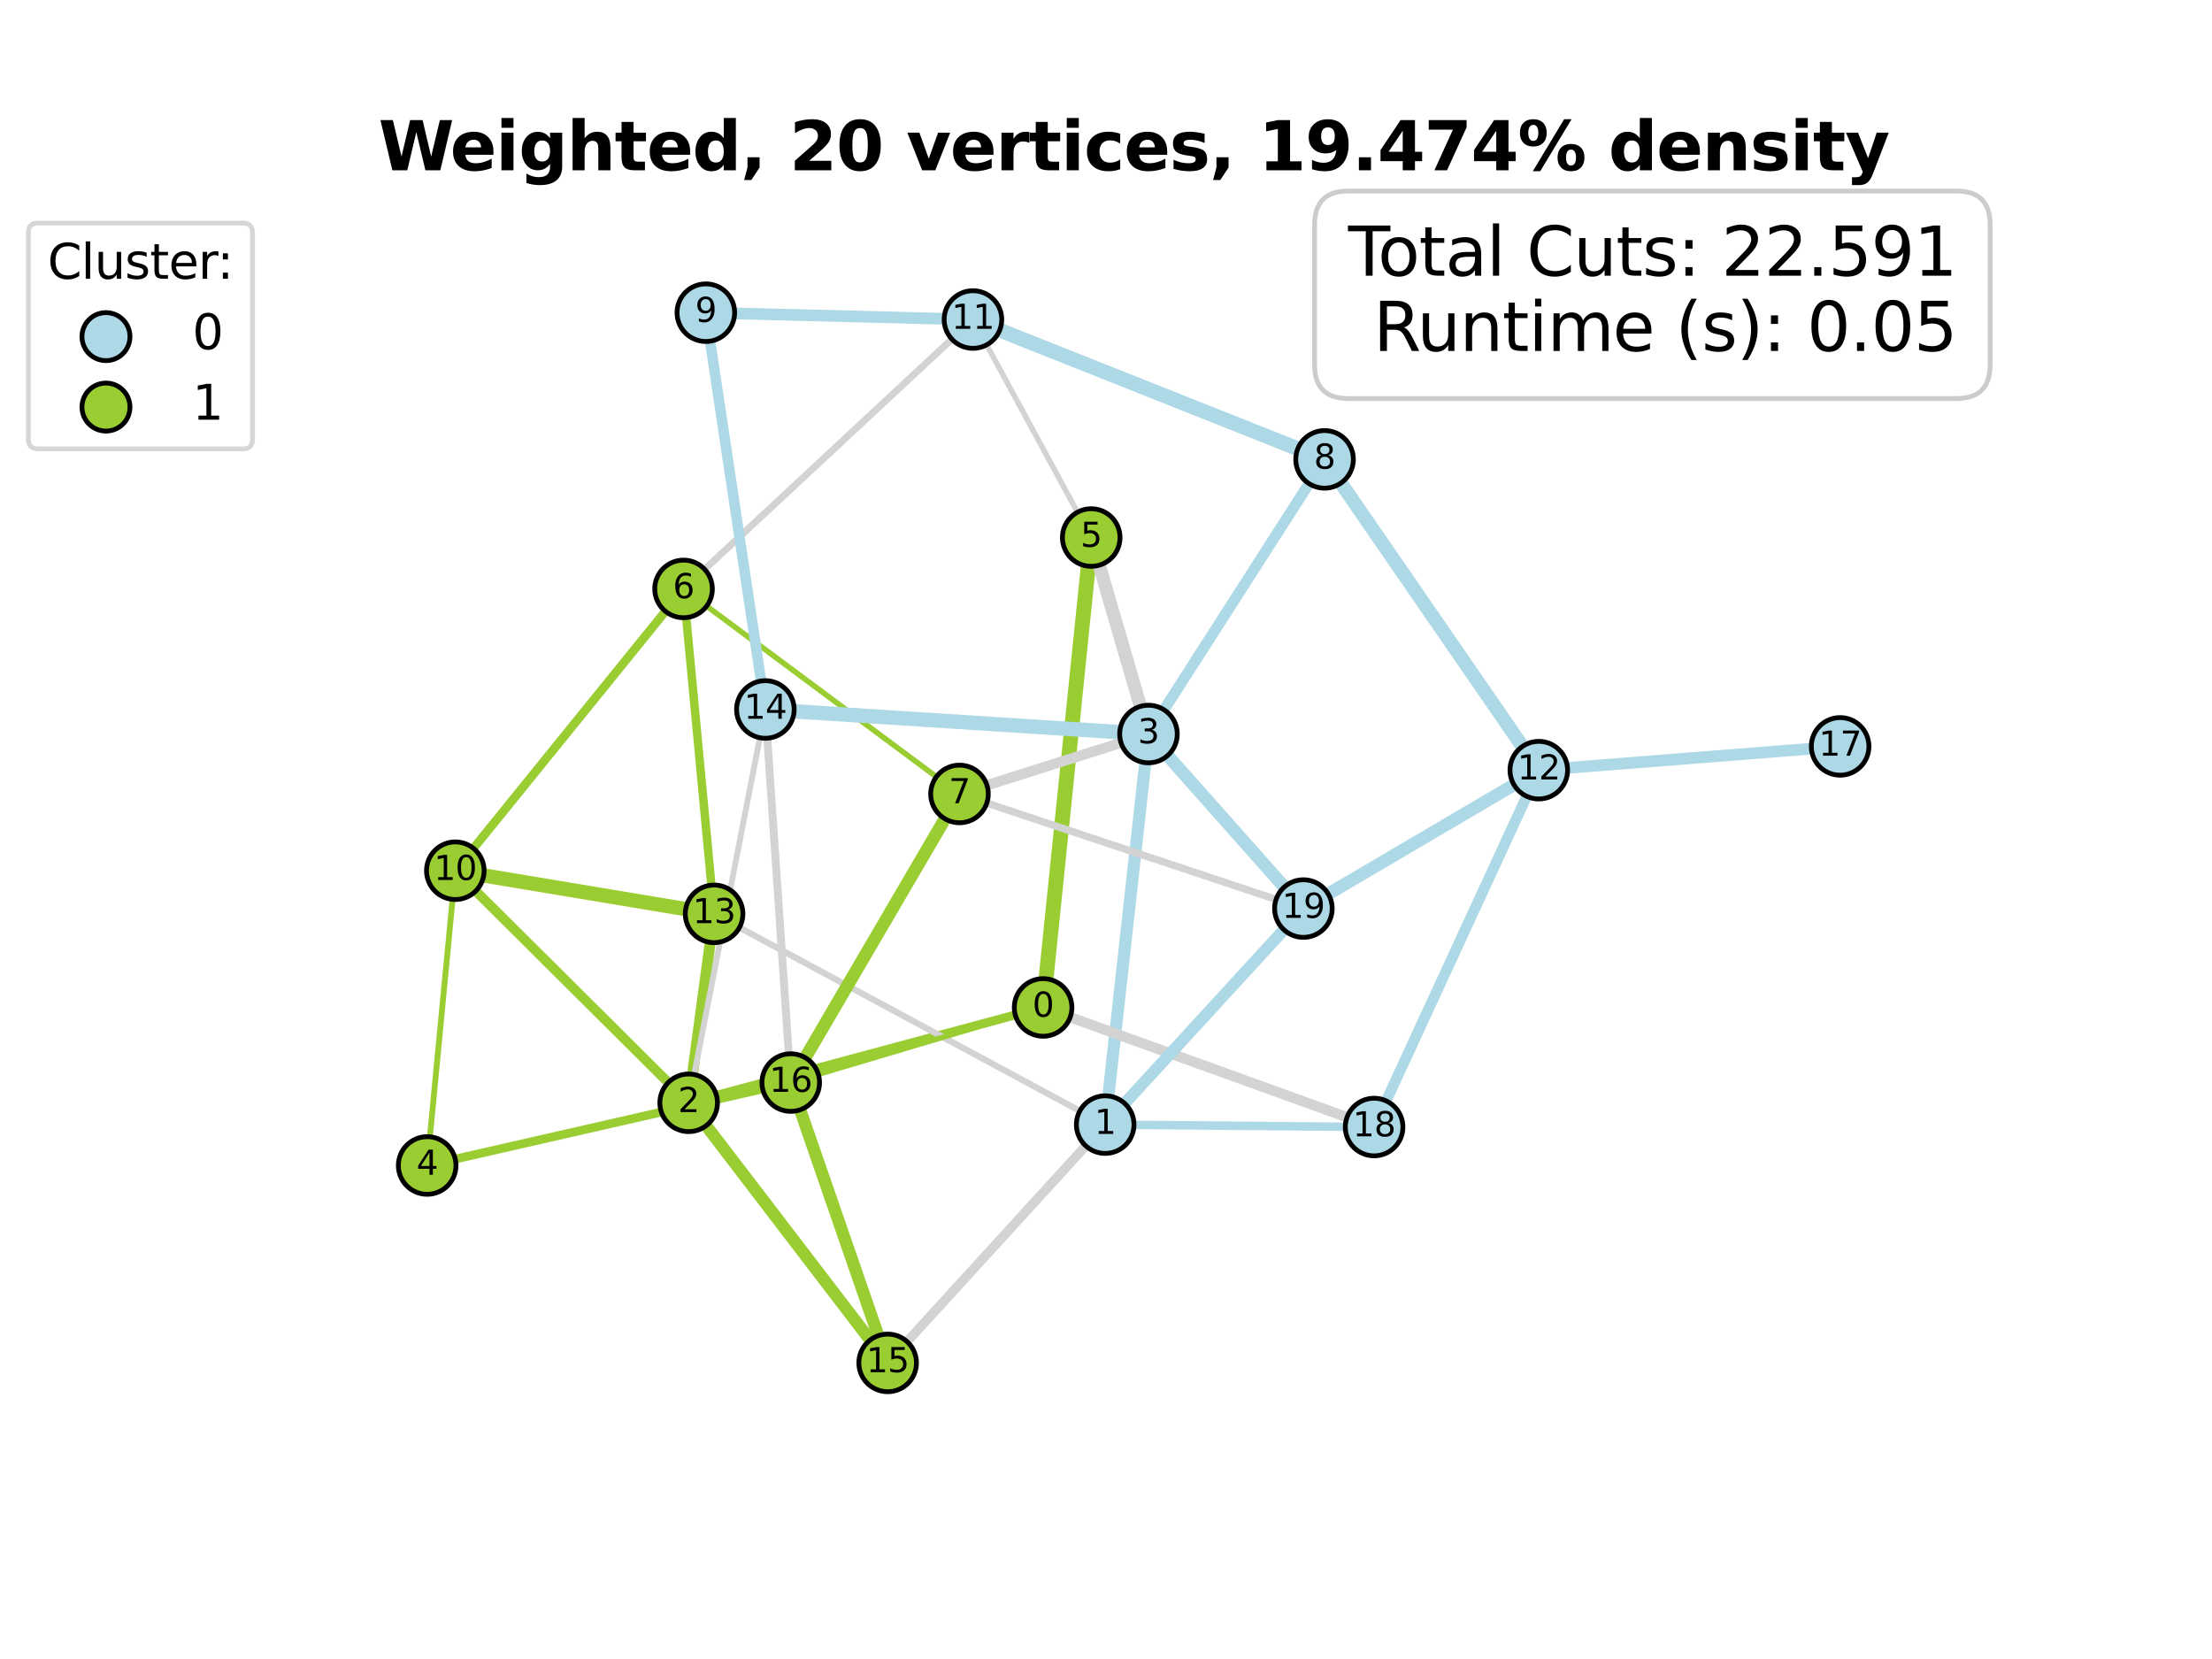 <?xml version="1.0" encoding="utf-8" standalone="no"?>
<!DOCTYPE svg PUBLIC "-//W3C//DTD SVG 1.1//EN"
  "http://www.w3.org/Graphics/SVG/1.1/DTD/svg11.dtd">
<svg xmlns:xlink="http://www.w3.org/1999/xlink" width="460.8pt" height="345.6pt" viewBox="0 0 460.8 345.6" xmlns="http://www.w3.org/2000/svg" version="1.1">
 <defs>
  <style type="text/css">*{stroke-linejoin: round; stroke-linecap: butt}</style>
 </defs>
 <g id="figure_1">
  <g id="patch_1">
   <path d="M 0 345.6 
L 460.8 345.6 
L 460.8 0 
L 0 0 
z
" style="fill: #ffffff"/>
  </g>
  <g id="axes_1">
   <g id="patch_2">
    <path d="M 57.6 307.584 
L 414.72 307.584 
L 414.72 41.472 
L 57.6 41.472 
z
" style="fill: #ffffff"/>
   </g>
   <g id="EdgeCollection_1">
    <path d="M 211.503 211.429 
L 149.255 228.177 
" clip-path="url(#p1125651865)" style="fill: #9acd32; stroke: #9acd32; stroke-width: 1.842"/>
    <path d="M 230.893 228.313 
L 238.587 158.874 
" clip-path="url(#p1125651865)" style="fill: #add8e6; stroke: #add8e6; stroke-width: 2.522"/>
    <path d="M 217.908 203.901 
L 226.71 117.947 
" clip-path="url(#p1125651865)" style="fill: #9acd32; stroke: #9acd32; stroke-width: 3.106"/>
    <path d="M 237.569 147.15 
L 228.999 117.739 
" clip-path="url(#p1125651865)" style="fill: #d3d3d3; stroke: #d3d3d3; stroke-width: 2.747"/>
    <path d="M 233.528 154.725 
L 205.6 163.581 
" clip-path="url(#p1125651865)" style="fill: #d3d3d3; stroke: #d3d3d3; stroke-width: 2.149"/>
    <path d="M 147.211 126.261 
L 195.064 161.817 
" clip-path="url(#p1125651865)" style="fill: #9acd32; stroke: #9acd32; stroke-width: 1.153"/>
    <path d="M 242.486 147.86 
L 272.691 100.746 
" clip-path="url(#p1125651865)" style="fill: #add8e6; stroke: #add8e6; stroke-width: 2.263"/>
    <path d="M 139.207 225.505 
L 99.105 185.617 
" clip-path="url(#p1125651865)" style="fill: #9acd32; stroke: #9acd32; stroke-width: 2.022"/>
    <path d="M 89.559 236.818 
L 94.281 187.358 
" clip-path="url(#p1125651865)" style="fill: #9acd32; stroke: #9acd32; stroke-width: 1.215"/>
    <path d="M 138.618 127.345 
L 98.627 176.723 
" clip-path="url(#p1125651865)" style="fill: #9acd32; stroke: #9acd32; stroke-width: 1.81"/>
    <path d="M 224.46 106.704 
L 205.544 71.836 
" clip-path="url(#p1125651865)" style="fill: #d3d3d3; stroke: #d3d3d3; stroke-width: 1.138"/>
    <path d="M 146.786 118.595 
L 198.291 70.65 
" clip-path="url(#p1125651865)" style="fill: #d3d3d3; stroke: #d3d3d3; stroke-width: 1.446"/>
    <path d="M 270.355 93.478 
L 208.258 68.779 
" clip-path="url(#p1125651865)" style="fill: #add8e6; stroke: #add8e6; stroke-width: 3.057"/>
    <path d="M 153.036 65.291 
L 196.685 66.408 
" clip-path="url(#p1125651865)" style="fill: #add8e6; stroke: #add8e6; stroke-width: 2.431"/>
    <path d="M 279.335 100.635 
L 317.152 155.499 
" clip-path="url(#p1125651865)" style="fill: #add8e6; stroke: #add8e6; stroke-width: 2.886"/>
    <path d="M 224.95 231.43 
L 154.041 193.217 
" clip-path="url(#p1125651865)" style="fill: #d3d3d3; stroke: #d3d3d3; stroke-width: 1.319"/>
    <path d="M 144.261 223.79 
L 147.959 196.317 
" clip-path="url(#p1125651865)" style="fill: #9acd32; stroke: #9acd32; stroke-width: 2.276"/>
    <path d="M 142.956 128.656 
L 148.197 184.397 
" clip-path="url(#p1125651865)" style="fill: #9acd32; stroke: #9acd32; stroke-width: 1.756"/>
    <path d="M 100.77 182.372 
L 142.841 189.385 
" clip-path="url(#p1125651865)" style="fill: #9acd32; stroke: #9acd32; stroke-width: 2.979"/>
    <path d="M 144.609 223.847 
L 158.291 153.687 
" clip-path="url(#p1125651865)" style="fill: #d3d3d3; stroke: #d3d3d3; stroke-width: 1.214"/>
    <path d="M 233.26 152.527 
L 165.427 148.181 
" clip-path="url(#p1125651865)" style="fill: #add8e6; stroke: #add8e6; stroke-width: 3.002"/>
    <path d="M 147.929 71.071 
L 158.549 141.864 
" clip-path="url(#p1125651865)" style="fill: #add8e6; stroke: #add8e6; stroke-width: 2.182"/>
    <path d="M 226.187 238.708 
L 188.96 279.487 
" clip-path="url(#p1125651865)" style="fill: #d3d3d3; stroke: #d3d3d3; stroke-width: 1.972"/>
    <path d="M 147.107 234.501 
L 181.269 279.153 
" clip-path="url(#p1125651865)" style="fill: #9acd32; stroke: #9acd32; stroke-width: 2.538"/>
    <path d="M 211.546 211.582 
L 170.474 223.806 
" clip-path="url(#p1125651865)" style="fill: #9acd32; stroke: #9acd32; stroke-width: 1.106"/>
    <path d="M 94.838 241.457 
L 158.874 226.852 
" clip-path="url(#p1125651865)" style="fill: #9acd32; stroke: #9acd32; stroke-width: 1.803"/>
    <path d="M 196.852 170.574 
L 167.752 220.338 
" clip-path="url(#p1125651865)" style="fill: #9acd32; stroke: #9acd32; stroke-width: 2.633"/>
    <path d="M 159.846 153.784 
L 164.317 219.532 
" clip-path="url(#p1125651865)" style="fill: #d3d3d3; stroke: #d3d3d3; stroke-width: 1.637"/>
    <path d="M 182.955 278.248 
L 166.684 231.189 
" clip-path="url(#p1125651865)" style="fill: #9acd32; stroke: #9acd32; stroke-width: 2.565"/>
    <path d="M 326.539 159.967 
L 377.35 155.958 
" clip-path="url(#p1125651865)" style="fill: #add8e6; stroke: #add8e6; stroke-width: 2.43"/>
    <path d="M 222.94 211.909 
L 280.609 232.745 
" clip-path="url(#p1125651865)" style="fill: #d3d3d3; stroke: #d3d3d3; stroke-width: 2.143"/>
    <path d="M 236.232 234.331 
L 280.252 234.729 
" clip-path="url(#p1125651865)" style="fill: #add8e6; stroke: #add8e6; stroke-width: 1.769"/>
    <path d="M 318.044 165.887 
L 288.766 229.336 
" clip-path="url(#p1125651865)" style="fill: #add8e6; stroke: #add8e6; stroke-width: 2.214"/>
    <path d="M 234.288 229.855 
L 267.465 193.691 
" clip-path="url(#p1125651865)" style="fill: #add8e6; stroke: #add8e6; stroke-width: 2.443"/>
    <path d="M 243.231 157.398 
L 267.538 184.783 
" clip-path="url(#p1125651865)" style="fill: #add8e6; stroke: #add8e6; stroke-width: 2.668"/>
    <path d="M 205.573 167.292 
L 265.829 187.373 
" clip-path="url(#p1125651865)" style="fill: #d3d3d3; stroke: #d3d3d3; stroke-width: 1.527"/>
    <path d="M 315.385 163.48 
L 276.694 186.229 
" clip-path="url(#p1125651865)" style="fill: #add8e6; stroke: #add8e6; stroke-width: 2.632"/>
   </g>
   <g id="VertexCollection_1">
    <path d="M 217.297 215.87 
C 218.888 215.87 220.415 215.238 221.54 214.113 
C 222.665 212.987 223.297 211.461 223.297 209.87 
C 223.297 208.279 222.665 206.753 221.54 205.627 
C 220.415 204.502 218.888 203.87 217.297 203.87 
C 215.706 203.87 214.18 204.502 213.054 205.627 
C 211.929 206.753 211.297 208.279 211.297 209.87 
C 211.297 211.461 211.929 212.987 213.054 214.113 
C 214.18 215.238 215.706 215.87 217.297 215.87 
z
" clip-path="url(#p1125651865)" style="fill: #9acd32; stroke: #000000"/>
    <path d="M 230.232 240.276 
C 231.824 240.276 233.35 239.644 234.475 238.519 
C 235.6 237.394 236.232 235.868 236.232 234.276 
C 236.232 232.685 235.6 231.159 234.475 230.034 
C 233.35 228.908 231.824 228.276 230.232 228.276 
C 228.641 228.276 227.115 228.908 225.99 230.034 
C 224.864 231.159 224.232 232.685 224.232 234.276 
C 224.232 235.868 224.864 237.394 225.99 238.519 
C 227.115 239.644 228.641 240.276 230.232 240.276 
z
" clip-path="url(#p1125651865)" style="fill: #add8e6; stroke: #000000"/>
    <path d="M 143.461 235.736 
C 145.052 235.736 146.578 235.104 147.704 233.979 
C 148.829 232.854 149.461 231.327 149.461 229.736 
C 149.461 228.145 148.829 226.619 147.704 225.493 
C 146.578 224.368 145.052 223.736 143.461 223.736 
C 141.87 223.736 140.344 224.368 139.218 225.493 
C 138.093 226.619 137.461 228.145 137.461 229.736 
C 137.461 231.327 138.093 232.854 139.218 233.979 
C 140.344 235.104 141.87 235.736 143.461 235.736 
z
" clip-path="url(#p1125651865)" style="fill: #9acd32; stroke: #000000"/>
    <path d="M 239.248 158.911 
C 240.839 158.911 242.365 158.279 243.49 157.154 
C 244.616 156.028 245.248 154.502 245.248 152.911 
C 245.248 151.32 244.616 149.793 243.49 148.668 
C 242.365 147.543 240.839 146.911 239.248 146.911 
C 237.657 146.911 236.13 147.543 235.005 148.668 
C 233.88 149.793 233.248 151.32 233.248 152.911 
C 233.248 154.502 233.88 156.028 235.005 157.154 
C 236.13 158.279 237.657 158.911 239.248 158.911 
z
" clip-path="url(#p1125651865)" style="fill: #add8e6; stroke: #000000"/>
    <path d="M 88.988 248.791 
C 90.579 248.791 92.106 248.159 93.231 247.034 
C 94.356 245.909 94.988 244.382 94.988 242.791 
C 94.988 241.2 94.356 239.674 93.231 238.548 
C 92.106 237.423 90.579 236.791 88.988 236.791 
C 87.397 236.791 85.871 237.423 84.746 238.548 
C 83.62 239.674 82.988 241.2 82.988 242.791 
C 82.988 244.382 83.62 245.909 84.746 247.034 
C 85.871 248.159 87.397 248.791 88.988 248.791 
z
" clip-path="url(#p1125651865)" style="fill: #9acd32; stroke: #000000"/>
    <path d="M 227.321 117.978 
C 228.912 117.978 230.438 117.346 231.564 116.221 
C 232.689 115.096 233.321 113.569 233.321 111.978 
C 233.321 110.387 232.689 108.861 231.564 107.735 
C 230.438 106.61 228.912 105.978 227.321 105.978 
C 225.73 105.978 224.204 106.61 223.078 107.735 
C 221.953 108.861 221.321 110.387 221.321 111.978 
C 221.321 113.569 221.953 115.096 223.078 116.221 
C 224.204 117.346 225.73 117.978 227.321 117.978 
z
" clip-path="url(#p1125651865)" style="fill: #9acd32; stroke: #000000"/>
    <path d="M 142.395 128.683 
C 143.986 128.683 145.512 128.051 146.637 126.925 
C 147.762 125.8 148.395 124.274 148.395 122.683 
C 148.395 121.092 147.762 119.565 146.637 118.44 
C 145.512 117.315 143.986 116.683 142.395 116.683 
C 140.803 116.683 139.277 117.315 138.152 118.44 
C 137.027 119.565 136.395 121.092 136.395 122.683 
C 136.395 124.274 137.027 125.8 138.152 126.925 
C 139.277 128.051 140.803 128.683 142.395 128.683 
z
" clip-path="url(#p1125651865)" style="fill: #9acd32; stroke: #000000"/>
    <path d="M 199.88 171.395 
C 201.472 171.395 202.998 170.763 204.123 169.638 
C 205.248 168.512 205.88 166.986 205.88 165.395 
C 205.88 163.804 205.248 162.277 204.123 161.152 
C 202.998 160.027 201.472 159.395 199.88 159.395 
C 198.289 159.395 196.763 160.027 195.638 161.152 
C 194.513 162.277 193.88 163.804 193.88 165.395 
C 193.88 166.986 194.513 168.512 195.638 169.638 
C 196.763 170.763 198.289 171.395 199.88 171.395 
z
" clip-path="url(#p1125651865)" style="fill: #9acd32; stroke: #000000"/>
    <path d="M 275.93 101.695 
C 277.521 101.695 279.047 101.063 280.172 99.938 
C 281.298 98.813 281.93 97.286 281.93 95.695 
C 281.93 94.104 281.298 92.578 280.172 91.453 
C 279.047 90.327 277.521 89.695 275.93 89.695 
C 274.339 89.695 272.812 90.327 271.687 91.453 
C 270.562 92.578 269.93 94.104 269.93 95.695 
C 269.93 97.286 270.562 98.813 271.687 99.938 
C 272.812 101.063 274.339 101.695 275.93 101.695 
z
" clip-path="url(#p1125651865)" style="fill: #add8e6; stroke: #000000"/>
    <path d="M 147.038 71.138 
C 148.63 71.138 150.156 70.505 151.281 69.38 
C 152.406 68.255 153.038 66.729 153.038 65.138 
C 153.038 63.546 152.406 62.02 151.281 60.895 
C 150.156 59.77 148.63 59.138 147.038 59.138 
C 145.447 59.138 143.921 59.77 142.796 60.895 
C 141.671 62.02 141.038 63.546 141.038 65.138 
C 141.038 66.729 141.671 68.255 142.796 69.38 
C 143.921 70.505 145.447 71.138 147.038 71.138 
z
" clip-path="url(#p1125651865)" style="fill: #add8e6; stroke: #000000"/>
    <path d="M 94.851 187.385 
C 96.442 187.385 97.969 186.753 99.094 185.628 
C 100.219 184.503 100.851 182.977 100.851 181.385 
C 100.851 179.794 100.219 178.268 99.094 177.143 
C 97.969 176.018 96.442 175.385 94.851 175.385 
C 93.26 175.385 91.734 176.018 90.609 177.143 
C 89.483 178.268 88.851 179.794 88.851 181.385 
C 88.851 182.977 89.483 184.503 90.609 185.628 
C 91.734 186.753 93.26 187.385 94.851 187.385 
z
" clip-path="url(#p1125651865)" style="fill: #9acd32; stroke: #000000"/>
    <path d="M 202.683 72.562 
C 204.274 72.562 205.8 71.93 206.925 70.804 
C 208.051 69.679 208.683 68.153 208.683 66.562 
C 208.683 64.971 208.051 63.444 206.925 62.319 
C 205.8 61.194 204.274 60.562 202.683 60.562 
C 201.091 60.562 199.565 61.194 198.44 62.319 
C 197.315 63.444 196.683 64.971 196.683 66.562 
C 196.683 68.153 197.315 69.679 198.44 70.804 
C 199.565 71.93 201.091 72.562 202.683 72.562 
z
" clip-path="url(#p1125651865)" style="fill: #add8e6; stroke: #000000"/>
    <path d="M 320.558 166.439 
C 322.149 166.439 323.675 165.807 324.8 164.682 
C 325.925 163.557 326.558 162.03 326.558 160.439 
C 326.558 158.848 325.925 157.322 324.8 156.197 
C 323.675 155.071 322.149 154.439 320.558 154.439 
C 318.966 154.439 317.44 155.071 316.315 156.197 
C 315.19 157.322 314.558 158.848 314.558 160.439 
C 314.558 162.03 315.19 163.557 316.315 164.682 
C 317.44 165.807 318.966 166.439 320.558 166.439 
z
" clip-path="url(#p1125651865)" style="fill: #add8e6; stroke: #000000"/>
    <path d="M 148.759 196.371 
C 150.35 196.371 151.876 195.739 153.002 194.614 
C 154.127 193.488 154.759 191.962 154.759 190.371 
C 154.759 188.78 154.127 187.254 153.002 186.128 
C 151.876 185.003 150.35 184.371 148.759 184.371 
C 147.168 184.371 145.641 185.003 144.516 186.128 
C 143.391 187.254 142.759 188.78 142.759 190.371 
C 142.759 191.962 143.391 193.488 144.516 194.614 
C 145.641 195.739 147.168 196.371 148.759 196.371 
z
" clip-path="url(#p1125651865)" style="fill: #9acd32; stroke: #000000"/>
    <path d="M 159.439 153.798 
C 161.03 153.798 162.556 153.165 163.682 152.04 
C 164.807 150.915 165.439 149.389 165.439 147.798 
C 165.439 146.206 164.807 144.68 163.682 143.555 
C 162.556 142.43 161.03 141.798 159.439 141.798 
C 157.848 141.798 156.321 142.43 155.196 143.555 
C 154.071 144.68 153.439 146.206 153.439 147.798 
C 153.439 149.389 154.071 150.915 155.196 152.04 
C 156.321 153.165 157.848 153.798 159.439 153.798 
z
" clip-path="url(#p1125651865)" style="fill: #add8e6; stroke: #000000"/>
    <path d="M 184.915 289.918 
C 186.506 289.918 188.033 289.286 189.158 288.161 
C 190.283 287.036 190.915 285.51 190.915 283.918 
C 190.915 282.327 190.283 280.801 189.158 279.676 
C 188.033 278.551 186.506 277.918 184.915 277.918 
C 183.324 277.918 181.798 278.551 180.673 279.676 
C 179.547 280.801 178.915 282.327 178.915 283.918 
C 178.915 285.51 179.547 287.036 180.673 288.161 
C 181.798 289.286 183.324 289.918 184.915 289.918 
z
" clip-path="url(#p1125651865)" style="fill: #9acd32; stroke: #000000"/>
    <path d="M 164.724 231.518 
C 166.315 231.518 167.841 230.886 168.966 229.761 
C 170.092 228.635 170.724 227.109 170.724 225.518 
C 170.724 223.927 170.092 222.4 168.966 221.275 
C 167.841 220.15 166.315 219.518 164.724 219.518 
C 163.133 219.518 161.606 220.15 160.481 221.275 
C 159.356 222.4 158.724 223.927 158.724 225.518 
C 158.724 227.109 159.356 228.635 160.481 229.761 
C 161.606 230.886 163.133 231.518 164.724 231.518 
z
" clip-path="url(#p1125651865)" style="fill: #9acd32; stroke: #000000"/>
    <path d="M 383.332 161.486 
C 384.923 161.486 386.449 160.854 387.574 159.728 
C 388.7 158.603 389.332 157.077 389.332 155.486 
C 389.332 153.895 388.7 152.368 387.574 151.243 
C 386.449 150.118 384.923 149.486 383.332 149.486 
C 381.741 149.486 380.214 150.118 379.089 151.243 
C 377.964 152.368 377.332 153.895 377.332 155.486 
C 377.332 157.077 377.964 158.603 379.089 159.728 
C 380.214 160.854 381.741 161.486 383.332 161.486 
z
" clip-path="url(#p1125651865)" style="fill: #add8e6; stroke: #000000"/>
    <path d="M 286.252 240.784 
C 287.843 240.784 289.37 240.151 290.495 239.026 
C 291.62 237.901 292.252 236.375 292.252 234.784 
C 292.252 233.192 291.62 231.666 290.495 230.541 
C 289.37 229.416 287.843 228.784 286.252 228.784 
C 284.661 228.784 283.135 229.416 282.01 230.541 
C 280.884 231.666 280.252 233.192 280.252 234.784 
C 280.252 236.375 280.884 237.901 282.01 239.026 
C 283.135 240.151 284.661 240.784 286.252 240.784 
z
" clip-path="url(#p1125651865)" style="fill: #add8e6; stroke: #000000"/>
    <path d="M 271.521 195.27 
C 273.113 195.27 274.639 194.638 275.764 193.513 
C 276.889 192.387 277.521 190.861 277.521 189.27 
C 277.521 187.679 276.889 186.152 275.764 185.027 
C 274.639 183.902 273.113 183.27 271.521 183.27 
C 269.93 183.27 268.404 183.902 267.279 185.027 
C 266.154 186.152 265.521 187.679 265.521 189.27 
C 265.521 190.861 266.154 192.387 267.279 193.513 
C 268.404 194.638 269.93 195.27 271.521 195.27 
z
" clip-path="url(#p1125651865)" style="fill: #add8e6; stroke: #000000"/>
   </g>
   <g id="text_1">
    <g clip-path="url(#p1125651865)">
     <!-- 0 -->
     <g transform="translate(215.07 211.802) scale(0.07 -0.07)">
      <defs>
       <path id="DejaVuSans-30" d="M 2034 4250 
Q 1547 4250 1301 3770 
Q 1056 3291 1056 2328 
Q 1056 1369 1301 889 
Q 1547 409 2034 409 
Q 2525 409 2770 889 
Q 3016 1369 3016 2328 
Q 3016 3291 2770 3770 
Q 2525 4250 2034 4250 
z
M 2034 4750 
Q 2819 4750 3233 4129 
Q 3647 3509 3647 2328 
Q 3647 1150 3233 529 
Q 2819 -91 2034 -91 
Q 1250 -91 836 529 
Q 422 1150 422 2328 
Q 422 3509 836 4129 
Q 1250 4750 2034 4750 
z
" transform="scale(0.016)"/>
      </defs>
      <use xlink:href="#DejaVuSans-30"/>
     </g>
    </g>
   </g>
   <g id="text_2">
    <g clip-path="url(#p1125651865)">
     <!-- 1 -->
     <g transform="translate(228.005 236.208) scale(0.07 -0.07)">
      <defs>
       <path id="DejaVuSans-31" d="M 794 531 
L 1825 531 
L 1825 4091 
L 703 3866 
L 703 4441 
L 1819 4666 
L 2450 4666 
L 2450 531 
L 3481 531 
L 3481 0 
L 794 0 
L 794 531 
z
" transform="scale(0.016)"/>
      </defs>
      <use xlink:href="#DejaVuSans-31"/>
     </g>
    </g>
   </g>
   <g id="text_3">
    <g clip-path="url(#p1125651865)">
     <!-- 2 -->
     <g transform="translate(141.234 231.668) scale(0.07 -0.07)">
      <defs>
       <path id="DejaVuSans-32" d="M 1228 531 
L 3431 531 
L 3431 0 
L 469 0 
L 469 531 
Q 828 903 1448 1529 
Q 2069 2156 2228 2338 
Q 2531 2678 2651 2914 
Q 2772 3150 2772 3378 
Q 2772 3750 2511 3984 
Q 2250 4219 1831 4219 
Q 1534 4219 1204 4116 
Q 875 4013 500 3803 
L 500 4441 
Q 881 4594 1212 4672 
Q 1544 4750 1819 4750 
Q 2544 4750 2975 4387 
Q 3406 4025 3406 3419 
Q 3406 3131 3298 2873 
Q 3191 2616 2906 2266 
Q 2828 2175 2409 1742 
Q 1991 1309 1228 531 
z
" transform="scale(0.016)"/>
      </defs>
      <use xlink:href="#DejaVuSans-32"/>
     </g>
    </g>
   </g>
   <g id="text_4">
    <g clip-path="url(#p1125651865)">
     <!-- 3 -->
     <g transform="translate(237.021 154.843) scale(0.07 -0.07)">
      <defs>
       <path id="DejaVuSans-33" d="M 2597 2516 
Q 3050 2419 3304 2112 
Q 3559 1806 3559 1356 
Q 3559 666 3084 287 
Q 2609 -91 1734 -91 
Q 1441 -91 1130 -33 
Q 819 25 488 141 
L 488 750 
Q 750 597 1062 519 
Q 1375 441 1716 441 
Q 2309 441 2620 675 
Q 2931 909 2931 1356 
Q 2931 1769 2642 2001 
Q 2353 2234 1838 2234 
L 1294 2234 
L 1294 2753 
L 1863 2753 
Q 2328 2753 2575 2939 
Q 2822 3125 2822 3475 
Q 2822 3834 2567 4026 
Q 2313 4219 1838 4219 
Q 1578 4219 1281 4162 
Q 984 4106 628 3988 
L 628 4550 
Q 988 4650 1302 4700 
Q 1616 4750 1894 4750 
Q 2613 4750 3031 4423 
Q 3450 4097 3450 3541 
Q 3450 3153 3228 2886 
Q 3006 2619 2597 2516 
z
" transform="scale(0.016)"/>
      </defs>
      <use xlink:href="#DejaVuSans-33"/>
     </g>
    </g>
   </g>
   <g id="text_5">
    <g clip-path="url(#p1125651865)">
     <!-- 4 -->
     <g transform="translate(86.761 244.723) scale(0.07 -0.07)">
      <defs>
       <path id="DejaVuSans-34" d="M 2419 4116 
L 825 1625 
L 2419 1625 
L 2419 4116 
z
M 2253 4666 
L 3047 4666 
L 3047 1625 
L 3713 1625 
L 3713 1100 
L 3047 1100 
L 3047 0 
L 2419 0 
L 2419 1100 
L 313 1100 
L 313 1709 
L 2253 4666 
z
" transform="scale(0.016)"/>
      </defs>
      <use xlink:href="#DejaVuSans-34"/>
     </g>
    </g>
   </g>
   <g id="text_6">
    <g clip-path="url(#p1125651865)">
     <!-- 5 -->
     <g transform="translate(225.094 113.91) scale(0.07 -0.07)">
      <defs>
       <path id="DejaVuSans-35" d="M 691 4666 
L 3169 4666 
L 3169 4134 
L 1269 4134 
L 1269 2991 
Q 1406 3038 1543 3061 
Q 1681 3084 1819 3084 
Q 2600 3084 3056 2656 
Q 3513 2228 3513 1497 
Q 3513 744 3044 326 
Q 2575 -91 1722 -91 
Q 1428 -91 1123 -41 
Q 819 9 494 109 
L 494 744 
Q 775 591 1075 516 
Q 1375 441 1709 441 
Q 2250 441 2565 725 
Q 2881 1009 2881 1497 
Q 2881 1984 2565 2268 
Q 2250 2553 1709 2553 
Q 1456 2553 1204 2497 
Q 953 2441 691 2322 
L 691 4666 
z
" transform="scale(0.016)"/>
      </defs>
      <use xlink:href="#DejaVuSans-35"/>
     </g>
    </g>
   </g>
   <g id="text_7">
    <g clip-path="url(#p1125651865)">
     <!-- 6 -->
     <g transform="translate(140.168 124.614) scale(0.07 -0.07)">
      <defs>
       <path id="DejaVuSans-36" d="M 2113 2584 
Q 1688 2584 1439 2293 
Q 1191 2003 1191 1497 
Q 1191 994 1439 701 
Q 1688 409 2113 409 
Q 2538 409 2786 701 
Q 3034 994 3034 1497 
Q 3034 2003 2786 2293 
Q 2538 2584 2113 2584 
z
M 3366 4563 
L 3366 3988 
Q 3128 4100 2886 4159 
Q 2644 4219 2406 4219 
Q 1781 4219 1451 3797 
Q 1122 3375 1075 2522 
Q 1259 2794 1537 2939 
Q 1816 3084 2150 3084 
Q 2853 3084 3261 2657 
Q 3669 2231 3669 1497 
Q 3669 778 3244 343 
Q 2819 -91 2113 -91 
Q 1303 -91 875 529 
Q 447 1150 447 2328 
Q 447 3434 972 4092 
Q 1497 4750 2381 4750 
Q 2619 4750 2861 4703 
Q 3103 4656 3366 4563 
z
" transform="scale(0.016)"/>
      </defs>
      <use xlink:href="#DejaVuSans-36"/>
     </g>
    </g>
   </g>
   <g id="text_8">
    <g clip-path="url(#p1125651865)">
     <!-- 7 -->
     <g transform="translate(197.654 167.326) scale(0.07 -0.07)">
      <defs>
       <path id="DejaVuSans-37" d="M 525 4666 
L 3525 4666 
L 3525 4397 
L 1831 0 
L 1172 0 
L 2766 4134 
L 525 4134 
L 525 4666 
z
" transform="scale(0.016)"/>
      </defs>
      <use xlink:href="#DejaVuSans-37"/>
     </g>
    </g>
   </g>
   <g id="text_9">
    <g clip-path="url(#p1125651865)">
     <!-- 8 -->
     <g transform="translate(273.703 97.627) scale(0.07 -0.07)">
      <defs>
       <path id="DejaVuSans-38" d="M 2034 2216 
Q 1584 2216 1326 1975 
Q 1069 1734 1069 1313 
Q 1069 891 1326 650 
Q 1584 409 2034 409 
Q 2484 409 2743 651 
Q 3003 894 3003 1313 
Q 3003 1734 2745 1975 
Q 2488 2216 2034 2216 
z
M 1403 2484 
Q 997 2584 770 2862 
Q 544 3141 544 3541 
Q 544 4100 942 4425 
Q 1341 4750 2034 4750 
Q 2731 4750 3128 4425 
Q 3525 4100 3525 3541 
Q 3525 3141 3298 2862 
Q 3072 2584 2669 2484 
Q 3125 2378 3379 2068 
Q 3634 1759 3634 1313 
Q 3634 634 3220 271 
Q 2806 -91 2034 -91 
Q 1263 -91 848 271 
Q 434 634 434 1313 
Q 434 1759 690 2068 
Q 947 2378 1403 2484 
z
M 1172 3481 
Q 1172 3119 1398 2916 
Q 1625 2713 2034 2713 
Q 2441 2713 2670 2916 
Q 2900 3119 2900 3481 
Q 2900 3844 2670 4047 
Q 2441 4250 2034 4250 
Q 1625 4250 1398 4047 
Q 1172 3844 1172 3481 
z
" transform="scale(0.016)"/>
      </defs>
      <use xlink:href="#DejaVuSans-38"/>
     </g>
    </g>
   </g>
   <g id="text_10">
    <g clip-path="url(#p1125651865)">
     <!-- 9 -->
     <g transform="translate(144.812 67.069) scale(0.07 -0.07)">
      <defs>
       <path id="DejaVuSans-39" d="M 703 97 
L 703 672 
Q 941 559 1184 500 
Q 1428 441 1663 441 
Q 2288 441 2617 861 
Q 2947 1281 2994 2138 
Q 2813 1869 2534 1725 
Q 2256 1581 1919 1581 
Q 1219 1581 811 2004 
Q 403 2428 403 3163 
Q 403 3881 828 4315 
Q 1253 4750 1959 4750 
Q 2769 4750 3195 4129 
Q 3622 3509 3622 2328 
Q 3622 1225 3098 567 
Q 2575 -91 1691 -91 
Q 1453 -91 1209 -44 
Q 966 3 703 97 
z
M 1959 2075 
Q 2384 2075 2632 2365 
Q 2881 2656 2881 3163 
Q 2881 3666 2632 3958 
Q 2384 4250 1959 4250 
Q 1534 4250 1286 3958 
Q 1038 3666 1038 3163 
Q 1038 2656 1286 2365 
Q 1534 2075 1959 2075 
z
" transform="scale(0.016)"/>
      </defs>
      <use xlink:href="#DejaVuSans-39"/>
     </g>
    </g>
   </g>
   <g id="text_11">
    <g clip-path="url(#p1125651865)">
     <!-- 10 -->
     <g transform="translate(90.397 183.317) scale(0.07 -0.07)">
      <use xlink:href="#DejaVuSans-31"/>
      <use xlink:href="#DejaVuSans-30" x="63.623"/>
     </g>
    </g>
   </g>
   <g id="text_12">
    <g clip-path="url(#p1125651865)">
     <!-- 11 -->
     <g transform="translate(198.229 68.493) scale(0.07 -0.07)">
      <use xlink:href="#DejaVuSans-31"/>
      <use xlink:href="#DejaVuSans-31" x="63.623"/>
     </g>
    </g>
   </g>
   <g id="text_13">
    <g clip-path="url(#p1125651865)">
     <!-- 12 -->
     <g transform="translate(316.104 162.371) scale(0.07 -0.07)">
      <use xlink:href="#DejaVuSans-31"/>
      <use xlink:href="#DejaVuSans-32" x="63.623"/>
     </g>
    </g>
   </g>
   <g id="text_14">
    <g clip-path="url(#p1125651865)">
     <!-- 13 -->
     <g transform="translate(144.305 192.303) scale(0.07 -0.07)">
      <use xlink:href="#DejaVuSans-31"/>
      <use xlink:href="#DejaVuSans-33" x="63.623"/>
     </g>
    </g>
   </g>
   <g id="text_15">
    <g clip-path="url(#p1125651865)">
     <!-- 14 -->
     <g transform="translate(154.985 149.729) scale(0.07 -0.07)">
      <use xlink:href="#DejaVuSans-31"/>
      <use xlink:href="#DejaVuSans-34" x="63.623"/>
     </g>
    </g>
   </g>
   <g id="text_16">
    <g clip-path="url(#p1125651865)">
     <!-- 15 -->
     <g transform="translate(180.461 285.85) scale(0.07 -0.07)">
      <use xlink:href="#DejaVuSans-31"/>
      <use xlink:href="#DejaVuSans-35" x="63.623"/>
     </g>
    </g>
   </g>
   <g id="text_17">
    <g clip-path="url(#p1125651865)">
     <!-- 16 -->
     <g transform="translate(160.27 227.449) scale(0.07 -0.07)">
      <use xlink:href="#DejaVuSans-31"/>
      <use xlink:href="#DejaVuSans-36" x="63.623"/>
     </g>
    </g>
   </g>
   <g id="text_18">
    <g clip-path="url(#p1125651865)">
     <!-- 17 -->
     <g transform="translate(378.878 157.417) scale(0.07 -0.07)">
      <use xlink:href="#DejaVuSans-31"/>
      <use xlink:href="#DejaVuSans-37" x="63.623"/>
     </g>
    </g>
   </g>
   <g id="text_19">
    <g clip-path="url(#p1125651865)">
     <!-- 18 -->
     <g transform="translate(281.798 236.715) scale(0.07 -0.07)">
      <use xlink:href="#DejaVuSans-31"/>
      <use xlink:href="#DejaVuSans-38" x="63.623"/>
     </g>
    </g>
   </g>
   <g id="text_20">
    <g clip-path="url(#p1125651865)">
     <!-- 19 -->
     <g transform="translate(267.068 191.201) scale(0.07 -0.07)">
      <use xlink:href="#DejaVuSans-31"/>
      <use xlink:href="#DejaVuSans-39" x="63.623"/>
     </g>
    </g>
   </g>
   <g id="PathCollection_1"/>
   <g id="PathCollection_2"/>
   <g id="matplotlib.axis_1"/>
   <g id="matplotlib.axis_2"/>
   <g id="text_21">
    <g id="patch_3">
     <path d="M 280.851 83.021 
L 407.578 83.021 
Q 414.578 83.021 414.578 76.021 
L 414.578 46.794 
Q 414.578 39.794 407.578 39.794 
L 280.851 39.794 
Q 273.851 39.794 273.851 46.794 
L 273.851 76.021 
Q 273.851 83.021 280.851 83.021 
z
" style="fill: #ffffff; opacity: 0.2; stroke: #000000; stroke-linejoin: miter"/>
    </g>
    <!-- Total Cuts: 22.591 -->
    <g transform="translate(280.851 57.432) scale(0.14 -0.14)">
     <defs>
      <path id="DejaVuSans-54" d="M -19 4666 
L 3928 4666 
L 3928 4134 
L 2272 4134 
L 2272 0 
L 1638 0 
L 1638 4134 
L -19 4134 
L -19 4666 
z
" transform="scale(0.016)"/>
      <path id="DejaVuSans-6f" d="M 1959 3097 
Q 1497 3097 1228 2736 
Q 959 2375 959 1747 
Q 959 1119 1226 758 
Q 1494 397 1959 397 
Q 2419 397 2687 759 
Q 2956 1122 2956 1747 
Q 2956 2369 2687 2733 
Q 2419 3097 1959 3097 
z
M 1959 3584 
Q 2709 3584 3137 3096 
Q 3566 2609 3566 1747 
Q 3566 888 3137 398 
Q 2709 -91 1959 -91 
Q 1206 -91 779 398 
Q 353 888 353 1747 
Q 353 2609 779 3096 
Q 1206 3584 1959 3584 
z
" transform="scale(0.016)"/>
      <path id="DejaVuSans-74" d="M 1172 4494 
L 1172 3500 
L 2356 3500 
L 2356 3053 
L 1172 3053 
L 1172 1153 
Q 1172 725 1289 603 
Q 1406 481 1766 481 
L 2356 481 
L 2356 0 
L 1766 0 
Q 1100 0 847 248 
Q 594 497 594 1153 
L 594 3053 
L 172 3053 
L 172 3500 
L 594 3500 
L 594 4494 
L 1172 4494 
z
" transform="scale(0.016)"/>
      <path id="DejaVuSans-61" d="M 2194 1759 
Q 1497 1759 1228 1600 
Q 959 1441 959 1056 
Q 959 750 1161 570 
Q 1363 391 1709 391 
Q 2188 391 2477 730 
Q 2766 1069 2766 1631 
L 2766 1759 
L 2194 1759 
z
M 3341 1997 
L 3341 0 
L 2766 0 
L 2766 531 
Q 2569 213 2275 61 
Q 1981 -91 1556 -91 
Q 1019 -91 701 211 
Q 384 513 384 1019 
Q 384 1609 779 1909 
Q 1175 2209 1959 2209 
L 2766 2209 
L 2766 2266 
Q 2766 2663 2505 2880 
Q 2244 3097 1772 3097 
Q 1472 3097 1187 3025 
Q 903 2953 641 2809 
L 641 3341 
Q 956 3463 1253 3523 
Q 1550 3584 1831 3584 
Q 2591 3584 2966 3190 
Q 3341 2797 3341 1997 
z
" transform="scale(0.016)"/>
      <path id="DejaVuSans-6c" d="M 603 4863 
L 1178 4863 
L 1178 0 
L 603 0 
L 603 4863 
z
" transform="scale(0.016)"/>
      <path id="DejaVuSans-20" transform="scale(0.016)"/>
      <path id="DejaVuSans-43" d="M 4122 4306 
L 4122 3641 
Q 3803 3938 3442 4084 
Q 3081 4231 2675 4231 
Q 1875 4231 1450 3742 
Q 1025 3253 1025 2328 
Q 1025 1406 1450 917 
Q 1875 428 2675 428 
Q 3081 428 3442 575 
Q 3803 722 4122 1019 
L 4122 359 
Q 3791 134 3420 21 
Q 3050 -91 2638 -91 
Q 1578 -91 968 557 
Q 359 1206 359 2328 
Q 359 3453 968 4101 
Q 1578 4750 2638 4750 
Q 3056 4750 3426 4639 
Q 3797 4528 4122 4306 
z
" transform="scale(0.016)"/>
      <path id="DejaVuSans-75" d="M 544 1381 
L 544 3500 
L 1119 3500 
L 1119 1403 
Q 1119 906 1312 657 
Q 1506 409 1894 409 
Q 2359 409 2629 706 
Q 2900 1003 2900 1516 
L 2900 3500 
L 3475 3500 
L 3475 0 
L 2900 0 
L 2900 538 
Q 2691 219 2414 64 
Q 2138 -91 1772 -91 
Q 1169 -91 856 284 
Q 544 659 544 1381 
z
M 1991 3584 
L 1991 3584 
z
" transform="scale(0.016)"/>
      <path id="DejaVuSans-73" d="M 2834 3397 
L 2834 2853 
Q 2591 2978 2328 3040 
Q 2066 3103 1784 3103 
Q 1356 3103 1142 2972 
Q 928 2841 928 2578 
Q 928 2378 1081 2264 
Q 1234 2150 1697 2047 
L 1894 2003 
Q 2506 1872 2764 1633 
Q 3022 1394 3022 966 
Q 3022 478 2636 193 
Q 2250 -91 1575 -91 
Q 1294 -91 989 -36 
Q 684 19 347 128 
L 347 722 
Q 666 556 975 473 
Q 1284 391 1588 391 
Q 1994 391 2212 530 
Q 2431 669 2431 922 
Q 2431 1156 2273 1281 
Q 2116 1406 1581 1522 
L 1381 1569 
Q 847 1681 609 1914 
Q 372 2147 372 2553 
Q 372 3047 722 3315 
Q 1072 3584 1716 3584 
Q 2034 3584 2315 3537 
Q 2597 3491 2834 3397 
z
" transform="scale(0.016)"/>
      <path id="DejaVuSans-3a" d="M 750 794 
L 1409 794 
L 1409 0 
L 750 0 
L 750 794 
z
M 750 3309 
L 1409 3309 
L 1409 2516 
L 750 2516 
L 750 3309 
z
" transform="scale(0.016)"/>
      <path id="DejaVuSans-2e" d="M 684 794 
L 1344 794 
L 1344 0 
L 684 0 
L 684 794 
z
" transform="scale(0.016)"/>
     </defs>
     <use xlink:href="#DejaVuSans-54"/>
     <use xlink:href="#DejaVuSans-6f" x="44.084"/>
     <use xlink:href="#DejaVuSans-74" x="105.266"/>
     <use xlink:href="#DejaVuSans-61" x="144.475"/>
     <use xlink:href="#DejaVuSans-6c" x="205.754"/>
     <use xlink:href="#DejaVuSans-20" x="233.537"/>
     <use xlink:href="#DejaVuSans-43" x="265.324"/>
     <use xlink:href="#DejaVuSans-75" x="335.148"/>
     <use xlink:href="#DejaVuSans-74" x="398.527"/>
     <use xlink:href="#DejaVuSans-73" x="437.736"/>
     <use xlink:href="#DejaVuSans-3a" x="489.836"/>
     <use xlink:href="#DejaVuSans-20" x="523.527"/>
     <use xlink:href="#DejaVuSans-32" x="555.314"/>
     <use xlink:href="#DejaVuSans-32" x="618.938"/>
     <use xlink:href="#DejaVuSans-2e" x="682.561"/>
     <use xlink:href="#DejaVuSans-35" x="714.348"/>
     <use xlink:href="#DejaVuSans-39" x="777.971"/>
     <use xlink:href="#DejaVuSans-31" x="841.594"/>
    </g>
    <!-- Runtime (s): 0.05 -->
    <g transform="translate(286.101 73.109) scale(0.14 -0.14)">
     <defs>
      <path id="DejaVuSans-52" d="M 2841 2188 
Q 3044 2119 3236 1894 
Q 3428 1669 3622 1275 
L 4263 0 
L 3584 0 
L 2988 1197 
Q 2756 1666 2539 1819 
Q 2322 1972 1947 1972 
L 1259 1972 
L 1259 0 
L 628 0 
L 628 4666 
L 2053 4666 
Q 2853 4666 3247 4331 
Q 3641 3997 3641 3322 
Q 3641 2881 3436 2590 
Q 3231 2300 2841 2188 
z
M 1259 4147 
L 1259 2491 
L 2053 2491 
Q 2509 2491 2742 2702 
Q 2975 2913 2975 3322 
Q 2975 3731 2742 3939 
Q 2509 4147 2053 4147 
L 1259 4147 
z
" transform="scale(0.016)"/>
      <path id="DejaVuSans-6e" d="M 3513 2113 
L 3513 0 
L 2938 0 
L 2938 2094 
Q 2938 2591 2744 2837 
Q 2550 3084 2163 3084 
Q 1697 3084 1428 2787 
Q 1159 2491 1159 1978 
L 1159 0 
L 581 0 
L 581 3500 
L 1159 3500 
L 1159 2956 
Q 1366 3272 1645 3428 
Q 1925 3584 2291 3584 
Q 2894 3584 3203 3211 
Q 3513 2838 3513 2113 
z
" transform="scale(0.016)"/>
      <path id="DejaVuSans-69" d="M 603 3500 
L 1178 3500 
L 1178 0 
L 603 0 
L 603 3500 
z
M 603 4863 
L 1178 4863 
L 1178 4134 
L 603 4134 
L 603 4863 
z
" transform="scale(0.016)"/>
      <path id="DejaVuSans-6d" d="M 3328 2828 
Q 3544 3216 3844 3400 
Q 4144 3584 4550 3584 
Q 5097 3584 5394 3201 
Q 5691 2819 5691 2113 
L 5691 0 
L 5113 0 
L 5113 2094 
Q 5113 2597 4934 2840 
Q 4756 3084 4391 3084 
Q 3944 3084 3684 2787 
Q 3425 2491 3425 1978 
L 3425 0 
L 2847 0 
L 2847 2094 
Q 2847 2600 2669 2842 
Q 2491 3084 2119 3084 
Q 1678 3084 1418 2786 
Q 1159 2488 1159 1978 
L 1159 0 
L 581 0 
L 581 3500 
L 1159 3500 
L 1159 2956 
Q 1356 3278 1631 3431 
Q 1906 3584 2284 3584 
Q 2666 3584 2933 3390 
Q 3200 3197 3328 2828 
z
" transform="scale(0.016)"/>
      <path id="DejaVuSans-65" d="M 3597 1894 
L 3597 1613 
L 953 1613 
Q 991 1019 1311 708 
Q 1631 397 2203 397 
Q 2534 397 2845 478 
Q 3156 559 3463 722 
L 3463 178 
Q 3153 47 2828 -22 
Q 2503 -91 2169 -91 
Q 1331 -91 842 396 
Q 353 884 353 1716 
Q 353 2575 817 3079 
Q 1281 3584 2069 3584 
Q 2775 3584 3186 3129 
Q 3597 2675 3597 1894 
z
M 3022 2063 
Q 3016 2534 2758 2815 
Q 2500 3097 2075 3097 
Q 1594 3097 1305 2825 
Q 1016 2553 972 2059 
L 3022 2063 
z
" transform="scale(0.016)"/>
      <path id="DejaVuSans-28" d="M 1984 4856 
Q 1566 4138 1362 3434 
Q 1159 2731 1159 2009 
Q 1159 1288 1364 580 
Q 1569 -128 1984 -844 
L 1484 -844 
Q 1016 -109 783 600 
Q 550 1309 550 2009 
Q 550 2706 781 3412 
Q 1013 4119 1484 4856 
L 1984 4856 
z
" transform="scale(0.016)"/>
      <path id="DejaVuSans-29" d="M 513 4856 
L 1013 4856 
Q 1481 4119 1714 3412 
Q 1947 2706 1947 2009 
Q 1947 1309 1714 600 
Q 1481 -109 1013 -844 
L 513 -844 
Q 928 -128 1133 580 
Q 1338 1288 1338 2009 
Q 1338 2731 1133 3434 
Q 928 4138 513 4856 
z
" transform="scale(0.016)"/>
     </defs>
     <use xlink:href="#DejaVuSans-52"/>
     <use xlink:href="#DejaVuSans-75" x="64.982"/>
     <use xlink:href="#DejaVuSans-6e" x="128.361"/>
     <use xlink:href="#DejaVuSans-74" x="191.74"/>
     <use xlink:href="#DejaVuSans-69" x="230.949"/>
     <use xlink:href="#DejaVuSans-6d" x="258.732"/>
     <use xlink:href="#DejaVuSans-65" x="356.145"/>
     <use xlink:href="#DejaVuSans-20" x="417.668"/>
     <use xlink:href="#DejaVuSans-28" x="449.455"/>
     <use xlink:href="#DejaVuSans-73" x="488.469"/>
     <use xlink:href="#DejaVuSans-29" x="540.568"/>
     <use xlink:href="#DejaVuSans-3a" x="579.582"/>
     <use xlink:href="#DejaVuSans-20" x="613.273"/>
     <use xlink:href="#DejaVuSans-30" x="645.061"/>
     <use xlink:href="#DejaVuSans-2e" x="708.684"/>
     <use xlink:href="#DejaVuSans-30" x="740.471"/>
     <use xlink:href="#DejaVuSans-35" x="804.094"/>
    </g>
   </g>
   <g id="text_22">
    <!-- Weighted, 20 vertices, 19.474% density -->
    <g transform="translate(78.827 35.472) scale(0.14 -0.14)">
     <defs>
      <path id="DejaVuSans-Bold-57" d="M 191 4666 
L 1344 4666 
L 2150 1275 
L 2950 4666 
L 4109 4666 
L 4909 1275 
L 5716 4666 
L 6859 4666 
L 5759 0 
L 4372 0 
L 3525 3547 
L 2688 0 
L 1300 0 
L 191 4666 
z
" transform="scale(0.016)"/>
      <path id="DejaVuSans-Bold-65" d="M 4031 1759 
L 4031 1441 
L 1416 1441 
Q 1456 1047 1700 850 
Q 1944 653 2381 653 
Q 2734 653 3104 758 
Q 3475 863 3866 1075 
L 3866 213 
Q 3469 63 3072 -14 
Q 2675 -91 2278 -91 
Q 1328 -91 801 392 
Q 275 875 275 1747 
Q 275 2603 792 3093 
Q 1309 3584 2216 3584 
Q 3041 3584 3536 3087 
Q 4031 2591 4031 1759 
z
M 2881 2131 
Q 2881 2450 2695 2645 
Q 2509 2841 2209 2841 
Q 1884 2841 1681 2658 
Q 1478 2475 1428 2131 
L 2881 2131 
z
" transform="scale(0.016)"/>
      <path id="DejaVuSans-Bold-69" d="M 538 3500 
L 1656 3500 
L 1656 0 
L 538 0 
L 538 3500 
z
M 538 4863 
L 1656 4863 
L 1656 3950 
L 538 3950 
L 538 4863 
z
" transform="scale(0.016)"/>
      <path id="DejaVuSans-Bold-67" d="M 2919 594 
Q 2688 288 2409 144 
Q 2131 0 1766 0 
Q 1125 0 706 504 
Q 288 1009 288 1791 
Q 288 2575 706 3076 
Q 1125 3578 1766 3578 
Q 2131 3578 2409 3434 
Q 2688 3291 2919 2981 
L 2919 3500 
L 4044 3500 
L 4044 353 
Q 4044 -491 3511 -936 
Q 2978 -1381 1966 -1381 
Q 1638 -1381 1331 -1331 
Q 1025 -1281 716 -1178 
L 716 -306 
Q 1009 -475 1290 -558 
Q 1572 -641 1856 -641 
Q 2406 -641 2662 -400 
Q 2919 -159 2919 353 
L 2919 594 
z
M 2181 2772 
Q 1834 2772 1640 2515 
Q 1447 2259 1447 1791 
Q 1447 1309 1634 1061 
Q 1822 813 2181 813 
Q 2531 813 2725 1069 
Q 2919 1325 2919 1791 
Q 2919 2259 2725 2515 
Q 2531 2772 2181 2772 
z
" transform="scale(0.016)"/>
      <path id="DejaVuSans-Bold-68" d="M 4056 2131 
L 4056 0 
L 2931 0 
L 2931 347 
L 2931 1625 
Q 2931 2084 2911 2256 
Q 2891 2428 2841 2509 
Q 2775 2619 2662 2680 
Q 2550 2741 2406 2741 
Q 2056 2741 1856 2470 
Q 1656 2200 1656 1722 
L 1656 0 
L 538 0 
L 538 4863 
L 1656 4863 
L 1656 2988 
Q 1909 3294 2193 3439 
Q 2478 3584 2822 3584 
Q 3428 3584 3742 3212 
Q 4056 2841 4056 2131 
z
" transform="scale(0.016)"/>
      <path id="DejaVuSans-Bold-74" d="M 1759 4494 
L 1759 3500 
L 2913 3500 
L 2913 2700 
L 1759 2700 
L 1759 1216 
Q 1759 972 1856 886 
Q 1953 800 2241 800 
L 2816 800 
L 2816 0 
L 1856 0 
Q 1194 0 917 276 
Q 641 553 641 1216 
L 641 2700 
L 84 2700 
L 84 3500 
L 641 3500 
L 641 4494 
L 1759 4494 
z
" transform="scale(0.016)"/>
      <path id="DejaVuSans-Bold-64" d="M 2919 2988 
L 2919 4863 
L 4044 4863 
L 4044 0 
L 2919 0 
L 2919 506 
Q 2688 197 2409 53 
Q 2131 -91 1766 -91 
Q 1119 -91 703 423 
Q 288 938 288 1747 
Q 288 2556 703 3070 
Q 1119 3584 1766 3584 
Q 2128 3584 2408 3439 
Q 2688 3294 2919 2988 
z
M 2181 722 
Q 2541 722 2730 984 
Q 2919 1247 2919 1747 
Q 2919 2247 2730 2509 
Q 2541 2772 2181 2772 
Q 1825 2772 1636 2509 
Q 1447 2247 1447 1747 
Q 1447 1247 1636 984 
Q 1825 722 2181 722 
z
" transform="scale(0.016)"/>
      <path id="DejaVuSans-Bold-2c" d="M 653 1209 
L 1778 1209 
L 1778 256 
L 1006 -909 
L 341 -909 
L 653 256 
L 653 1209 
z
" transform="scale(0.016)"/>
      <path id="DejaVuSans-Bold-20" transform="scale(0.016)"/>
      <path id="DejaVuSans-Bold-32" d="M 1844 884 
L 3897 884 
L 3897 0 
L 506 0 
L 506 884 
L 2209 2388 
Q 2438 2594 2547 2791 
Q 2656 2988 2656 3200 
Q 2656 3528 2436 3728 
Q 2216 3928 1850 3928 
Q 1569 3928 1234 3808 
Q 900 3688 519 3450 
L 519 4475 
Q 925 4609 1322 4679 
Q 1719 4750 2100 4750 
Q 2938 4750 3402 4381 
Q 3866 4013 3866 3353 
Q 3866 2972 3669 2642 
Q 3472 2313 2841 1759 
L 1844 884 
z
" transform="scale(0.016)"/>
      <path id="DejaVuSans-Bold-30" d="M 2944 2338 
Q 2944 3213 2780 3570 
Q 2616 3928 2228 3928 
Q 1841 3928 1675 3570 
Q 1509 3213 1509 2338 
Q 1509 1453 1675 1090 
Q 1841 728 2228 728 
Q 2613 728 2778 1090 
Q 2944 1453 2944 2338 
z
M 4147 2328 
Q 4147 1169 3647 539 
Q 3147 -91 2228 -91 
Q 1306 -91 806 539 
Q 306 1169 306 2328 
Q 306 3491 806 4120 
Q 1306 4750 2228 4750 
Q 3147 4750 3647 4120 
Q 4147 3491 4147 2328 
z
" transform="scale(0.016)"/>
      <path id="DejaVuSans-Bold-76" d="M 97 3500 
L 1216 3500 
L 2088 1081 
L 2956 3500 
L 4078 3500 
L 2700 0 
L 1472 0 
L 97 3500 
z
" transform="scale(0.016)"/>
      <path id="DejaVuSans-Bold-72" d="M 3138 2547 
Q 2991 2616 2845 2648 
Q 2700 2681 2553 2681 
Q 2122 2681 1889 2404 
Q 1656 2128 1656 1613 
L 1656 0 
L 538 0 
L 538 3500 
L 1656 3500 
L 1656 2925 
Q 1872 3269 2151 3426 
Q 2431 3584 2822 3584 
Q 2878 3584 2943 3579 
Q 3009 3575 3134 3559 
L 3138 2547 
z
" transform="scale(0.016)"/>
      <path id="DejaVuSans-Bold-63" d="M 3366 3391 
L 3366 2478 
Q 3138 2634 2908 2709 
Q 2678 2784 2431 2784 
Q 1963 2784 1702 2511 
Q 1441 2238 1441 1747 
Q 1441 1256 1702 982 
Q 1963 709 2431 709 
Q 2694 709 2930 787 
Q 3166 866 3366 1019 
L 3366 103 
Q 3103 6 2833 -42 
Q 2563 -91 2291 -91 
Q 1344 -91 809 395 
Q 275 881 275 1747 
Q 275 2613 809 3098 
Q 1344 3584 2291 3584 
Q 2566 3584 2833 3536 
Q 3100 3488 3366 3391 
z
" transform="scale(0.016)"/>
      <path id="DejaVuSans-Bold-73" d="M 3272 3391 
L 3272 2541 
Q 2913 2691 2578 2766 
Q 2244 2841 1947 2841 
Q 1628 2841 1473 2761 
Q 1319 2681 1319 2516 
Q 1319 2381 1436 2309 
Q 1553 2238 1856 2203 
L 2053 2175 
Q 2913 2066 3209 1816 
Q 3506 1566 3506 1031 
Q 3506 472 3093 190 
Q 2681 -91 1863 -91 
Q 1516 -91 1145 -36 
Q 775 19 384 128 
L 384 978 
Q 719 816 1070 734 
Q 1422 653 1784 653 
Q 2113 653 2278 743 
Q 2444 834 2444 1013 
Q 2444 1163 2330 1236 
Q 2216 1309 1875 1350 
L 1678 1375 
Q 931 1469 631 1722 
Q 331 1975 331 2491 
Q 331 3047 712 3315 
Q 1094 3584 1881 3584 
Q 2191 3584 2531 3537 
Q 2872 3491 3272 3391 
z
" transform="scale(0.016)"/>
      <path id="DejaVuSans-Bold-31" d="M 750 831 
L 1813 831 
L 1813 3847 
L 722 3622 
L 722 4441 
L 1806 4666 
L 2950 4666 
L 2950 831 
L 4013 831 
L 4013 0 
L 750 0 
L 750 831 
z
" transform="scale(0.016)"/>
      <path id="DejaVuSans-Bold-39" d="M 641 103 
L 641 966 
Q 928 831 1190 764 
Q 1453 697 1709 697 
Q 2247 697 2547 995 
Q 2847 1294 2900 1881 
Q 2688 1725 2447 1647 
Q 2206 1569 1925 1569 
Q 1209 1569 770 1986 
Q 331 2403 331 3084 
Q 331 3838 820 4291 
Q 1309 4744 2131 4744 
Q 3044 4744 3544 4128 
Q 4044 3513 4044 2388 
Q 4044 1231 3459 570 
Q 2875 -91 1856 -91 
Q 1528 -91 1228 -42 
Q 928 6 641 103 
z
M 2125 2350 
Q 2441 2350 2600 2554 
Q 2759 2759 2759 3169 
Q 2759 3575 2600 3781 
Q 2441 3988 2125 3988 
Q 1809 3988 1650 3781 
Q 1491 3575 1491 3169 
Q 1491 2759 1650 2554 
Q 1809 2350 2125 2350 
z
" transform="scale(0.016)"/>
      <path id="DejaVuSans-Bold-2e" d="M 653 1209 
L 1778 1209 
L 1778 0 
L 653 0 
L 653 1209 
z
" transform="scale(0.016)"/>
      <path id="DejaVuSans-Bold-34" d="M 2356 3675 
L 1038 1722 
L 2356 1722 
L 2356 3675 
z
M 2156 4666 
L 3494 4666 
L 3494 1722 
L 4159 1722 
L 4159 850 
L 3494 850 
L 3494 0 
L 2356 0 
L 2356 850 
L 288 850 
L 288 1881 
L 2156 4666 
z
" transform="scale(0.016)"/>
      <path id="DejaVuSans-Bold-37" d="M 428 4666 
L 3944 4666 
L 3944 3988 
L 2125 0 
L 953 0 
L 2675 3781 
L 428 3781 
L 428 4666 
z
" transform="scale(0.016)"/>
      <path id="DejaVuSans-Bold-25" d="M 4959 1925 
Q 4738 1925 4616 1733 
Q 4494 1541 4494 1184 
Q 4494 825 4614 633 
Q 4734 441 4959 441 
Q 5184 441 5303 633 
Q 5422 825 5422 1184 
Q 5422 1541 5301 1733 
Q 5181 1925 4959 1925 
z
M 4959 2450 
Q 5541 2450 5875 2112 
Q 6209 1775 6209 1184 
Q 6209 594 5875 251 
Q 5541 -91 4959 -91 
Q 4378 -91 4042 251 
Q 3706 594 3706 1184 
Q 3706 1772 4042 2111 
Q 4378 2450 4959 2450 
z
M 2094 -91 
L 1403 -91 
L 4319 4750 
L 5013 4750 
L 2094 -91 
z
M 1453 4750 
Q 2034 4750 2367 4411 
Q 2700 4072 2700 3481 
Q 2700 2891 2367 2550 
Q 2034 2209 1453 2209 
Q 872 2209 539 2550 
Q 206 2891 206 3481 
Q 206 4072 539 4411 
Q 872 4750 1453 4750 
z
M 1453 4225 
Q 1228 4225 1106 4031 
Q 984 3838 984 3481 
Q 984 3122 1106 2926 
Q 1228 2731 1453 2731 
Q 1678 2731 1798 2926 
Q 1919 3122 1919 3481 
Q 1919 3838 1797 4031 
Q 1675 4225 1453 4225 
z
" transform="scale(0.016)"/>
      <path id="DejaVuSans-Bold-6e" d="M 4056 2131 
L 4056 0 
L 2931 0 
L 2931 347 
L 2931 1631 
Q 2931 2084 2911 2256 
Q 2891 2428 2841 2509 
Q 2775 2619 2662 2680 
Q 2550 2741 2406 2741 
Q 2056 2741 1856 2470 
Q 1656 2200 1656 1722 
L 1656 0 
L 538 0 
L 538 3500 
L 1656 3500 
L 1656 2988 
Q 1909 3294 2193 3439 
Q 2478 3584 2822 3584 
Q 3428 3584 3742 3212 
Q 4056 2841 4056 2131 
z
" transform="scale(0.016)"/>
      <path id="DejaVuSans-Bold-79" d="M 78 3500 
L 1197 3500 
L 2138 1125 
L 2938 3500 
L 4056 3500 
L 2584 -331 
Q 2363 -916 2067 -1148 
Q 1772 -1381 1288 -1381 
L 641 -1381 
L 641 -647 
L 991 -647 
Q 1275 -647 1404 -556 
Q 1534 -466 1606 -231 
L 1638 -134 
L 78 3500 
z
" transform="scale(0.016)"/>
     </defs>
     <use xlink:href="#DejaVuSans-Bold-57"/>
     <use xlink:href="#DejaVuSans-Bold-65" x="106.678"/>
     <use xlink:href="#DejaVuSans-Bold-69" x="174.5"/>
     <use xlink:href="#DejaVuSans-Bold-67" x="208.777"/>
     <use xlink:href="#DejaVuSans-Bold-68" x="280.359"/>
     <use xlink:href="#DejaVuSans-Bold-74" x="351.551"/>
     <use xlink:href="#DejaVuSans-Bold-65" x="399.354"/>
     <use xlink:href="#DejaVuSans-Bold-64" x="467.176"/>
     <use xlink:href="#DejaVuSans-Bold-2c" x="538.758"/>
     <use xlink:href="#DejaVuSans-Bold-20" x="576.746"/>
     <use xlink:href="#DejaVuSans-Bold-32" x="611.561"/>
     <use xlink:href="#DejaVuSans-Bold-30" x="681.141"/>
     <use xlink:href="#DejaVuSans-Bold-20" x="750.721"/>
     <use xlink:href="#DejaVuSans-Bold-76" x="785.535"/>
     <use xlink:href="#DejaVuSans-Bold-65" x="850.721"/>
     <use xlink:href="#DejaVuSans-Bold-72" x="918.543"/>
     <use xlink:href="#DejaVuSans-Bold-74" x="967.859"/>
     <use xlink:href="#DejaVuSans-Bold-69" x="1015.662"/>
     <use xlink:href="#DejaVuSans-Bold-63" x="1049.939"/>
     <use xlink:href="#DejaVuSans-Bold-65" x="1109.217"/>
     <use xlink:href="#DejaVuSans-Bold-73" x="1177.039"/>
     <use xlink:href="#DejaVuSans-Bold-2c" x="1236.561"/>
     <use xlink:href="#DejaVuSans-Bold-20" x="1274.549"/>
     <use xlink:href="#DejaVuSans-Bold-31" x="1309.363"/>
     <use xlink:href="#DejaVuSans-Bold-39" x="1378.943"/>
     <use xlink:href="#DejaVuSans-Bold-2e" x="1448.523"/>
     <use xlink:href="#DejaVuSans-Bold-34" x="1486.512"/>
     <use xlink:href="#DejaVuSans-Bold-37" x="1556.092"/>
     <use xlink:href="#DejaVuSans-Bold-34" x="1625.672"/>
     <use xlink:href="#DejaVuSans-Bold-25" x="1695.252"/>
     <use xlink:href="#DejaVuSans-Bold-20" x="1795.447"/>
     <use xlink:href="#DejaVuSans-Bold-64" x="1830.262"/>
     <use xlink:href="#DejaVuSans-Bold-65" x="1901.844"/>
     <use xlink:href="#DejaVuSans-Bold-6e" x="1969.666"/>
     <use xlink:href="#DejaVuSans-Bold-73" x="2040.857"/>
     <use xlink:href="#DejaVuSans-Bold-69" x="2100.379"/>
     <use xlink:href="#DejaVuSans-Bold-74" x="2134.656"/>
     <use xlink:href="#DejaVuSans-Bold-79" x="2182.459"/>
    </g>
   </g>
   <g id="legend_1">
    <g id="patch_4">
     <path d="M 7.914 93.506 
L 50.6 93.506 
Q 52.6 93.506 52.6 91.506 
L 52.6 48.472 
Q 52.6 46.472 50.6 46.472 
L 7.914 46.472 
Q 5.914 46.472 5.914 48.472 
L 5.914 91.506 
Q 5.914 93.506 7.914 93.506 
z
" style="fill: #ffffff; opacity: 0.8; stroke: #cccccc; stroke-linejoin: miter"/>
    </g>
    <g id="text_23">
     <!-- Cluster: -->
     <g transform="translate(9.914 58.07) scale(0.1 -0.1)">
      <defs>
       <path id="DejaVuSans-72" d="M 2631 2963 
Q 2534 3019 2420 3045 
Q 2306 3072 2169 3072 
Q 1681 3072 1420 2755 
Q 1159 2438 1159 1844 
L 1159 0 
L 581 0 
L 581 3500 
L 1159 3500 
L 1159 2956 
Q 1341 3275 1631 3429 
Q 1922 3584 2338 3584 
Q 2397 3584 2469 3576 
Q 2541 3569 2628 3553 
L 2631 2963 
z
" transform="scale(0.016)"/>
      </defs>
      <use xlink:href="#DejaVuSans-43"/>
      <use xlink:href="#DejaVuSans-6c" x="69.824"/>
      <use xlink:href="#DejaVuSans-75" x="97.607"/>
      <use xlink:href="#DejaVuSans-73" x="160.986"/>
      <use xlink:href="#DejaVuSans-74" x="213.086"/>
      <use xlink:href="#DejaVuSans-65" x="252.295"/>
      <use xlink:href="#DejaVuSans-72" x="313.818"/>
      <use xlink:href="#DejaVuSans-3a" x="353.182"/>
     </g>
    </g>
    <g id="PathCollection_3">
     <defs>
      <path id="m68fd2c5300" d="M 0 5 
C 1.326 5 2.598 4.473 3.536 3.536 
C 4.473 2.598 5 1.326 5 0 
C 5 -1.326 4.473 -2.598 3.536 -3.536 
C 2.598 -4.473 1.326 -5 0 -5 
C -1.326 -5 -2.598 -4.473 -3.536 -3.536 
C -4.473 -2.598 -5 -1.326 -5 0 
C -5 1.326 -4.473 2.598 -3.536 3.536 
C -2.598 4.473 -1.326 5 0 5 
z
" style="stroke: #000000"/>
     </defs>
     <g>
      <use xlink:href="#m68fd2c5300" x="22.076" y="70.124" style="fill: #add8e6; stroke: #000000"/>
     </g>
    </g>
    <g id="text_24">
     <!-- 0 -->
     <g transform="translate(40.076 72.749) scale(0.1 -0.1)">
      <use xlink:href="#DejaVuSans-30"/>
     </g>
    </g>
    <g id="PathCollection_4">
     <defs>
      <path id="mfdf48df345" d="M 0 5 
C 1.326 5 2.598 4.473 3.536 3.536 
C 4.473 2.598 5 1.326 5 0 
C 5 -1.326 4.473 -2.598 3.536 -3.536 
C 2.598 -4.473 1.326 -5 0 -5 
C -1.326 -5 -2.598 -4.473 -3.536 -3.536 
C -4.473 -2.598 -5 -1.326 -5 0 
C -5 1.326 -4.473 2.598 -3.536 3.536 
C -2.598 4.473 -1.326 5 0 5 
z
" style="stroke: #000000"/>
     </defs>
     <g>
      <use xlink:href="#mfdf48df345" x="22.076" y="84.802" style="fill: #9acd32; stroke: #000000"/>
     </g>
    </g>
    <g id="text_25">
     <!-- 1 -->
     <g transform="translate(40.076 87.427) scale(0.1 -0.1)">
      <use xlink:href="#DejaVuSans-31"/>
     </g>
    </g>
   </g>
  </g>
 </g>
 <defs>
  <clipPath id="p1125651865">
   <rect x="57.6" y="41.472" width="357.12" height="266.112"/>
  </clipPath>
 </defs>
</svg>
